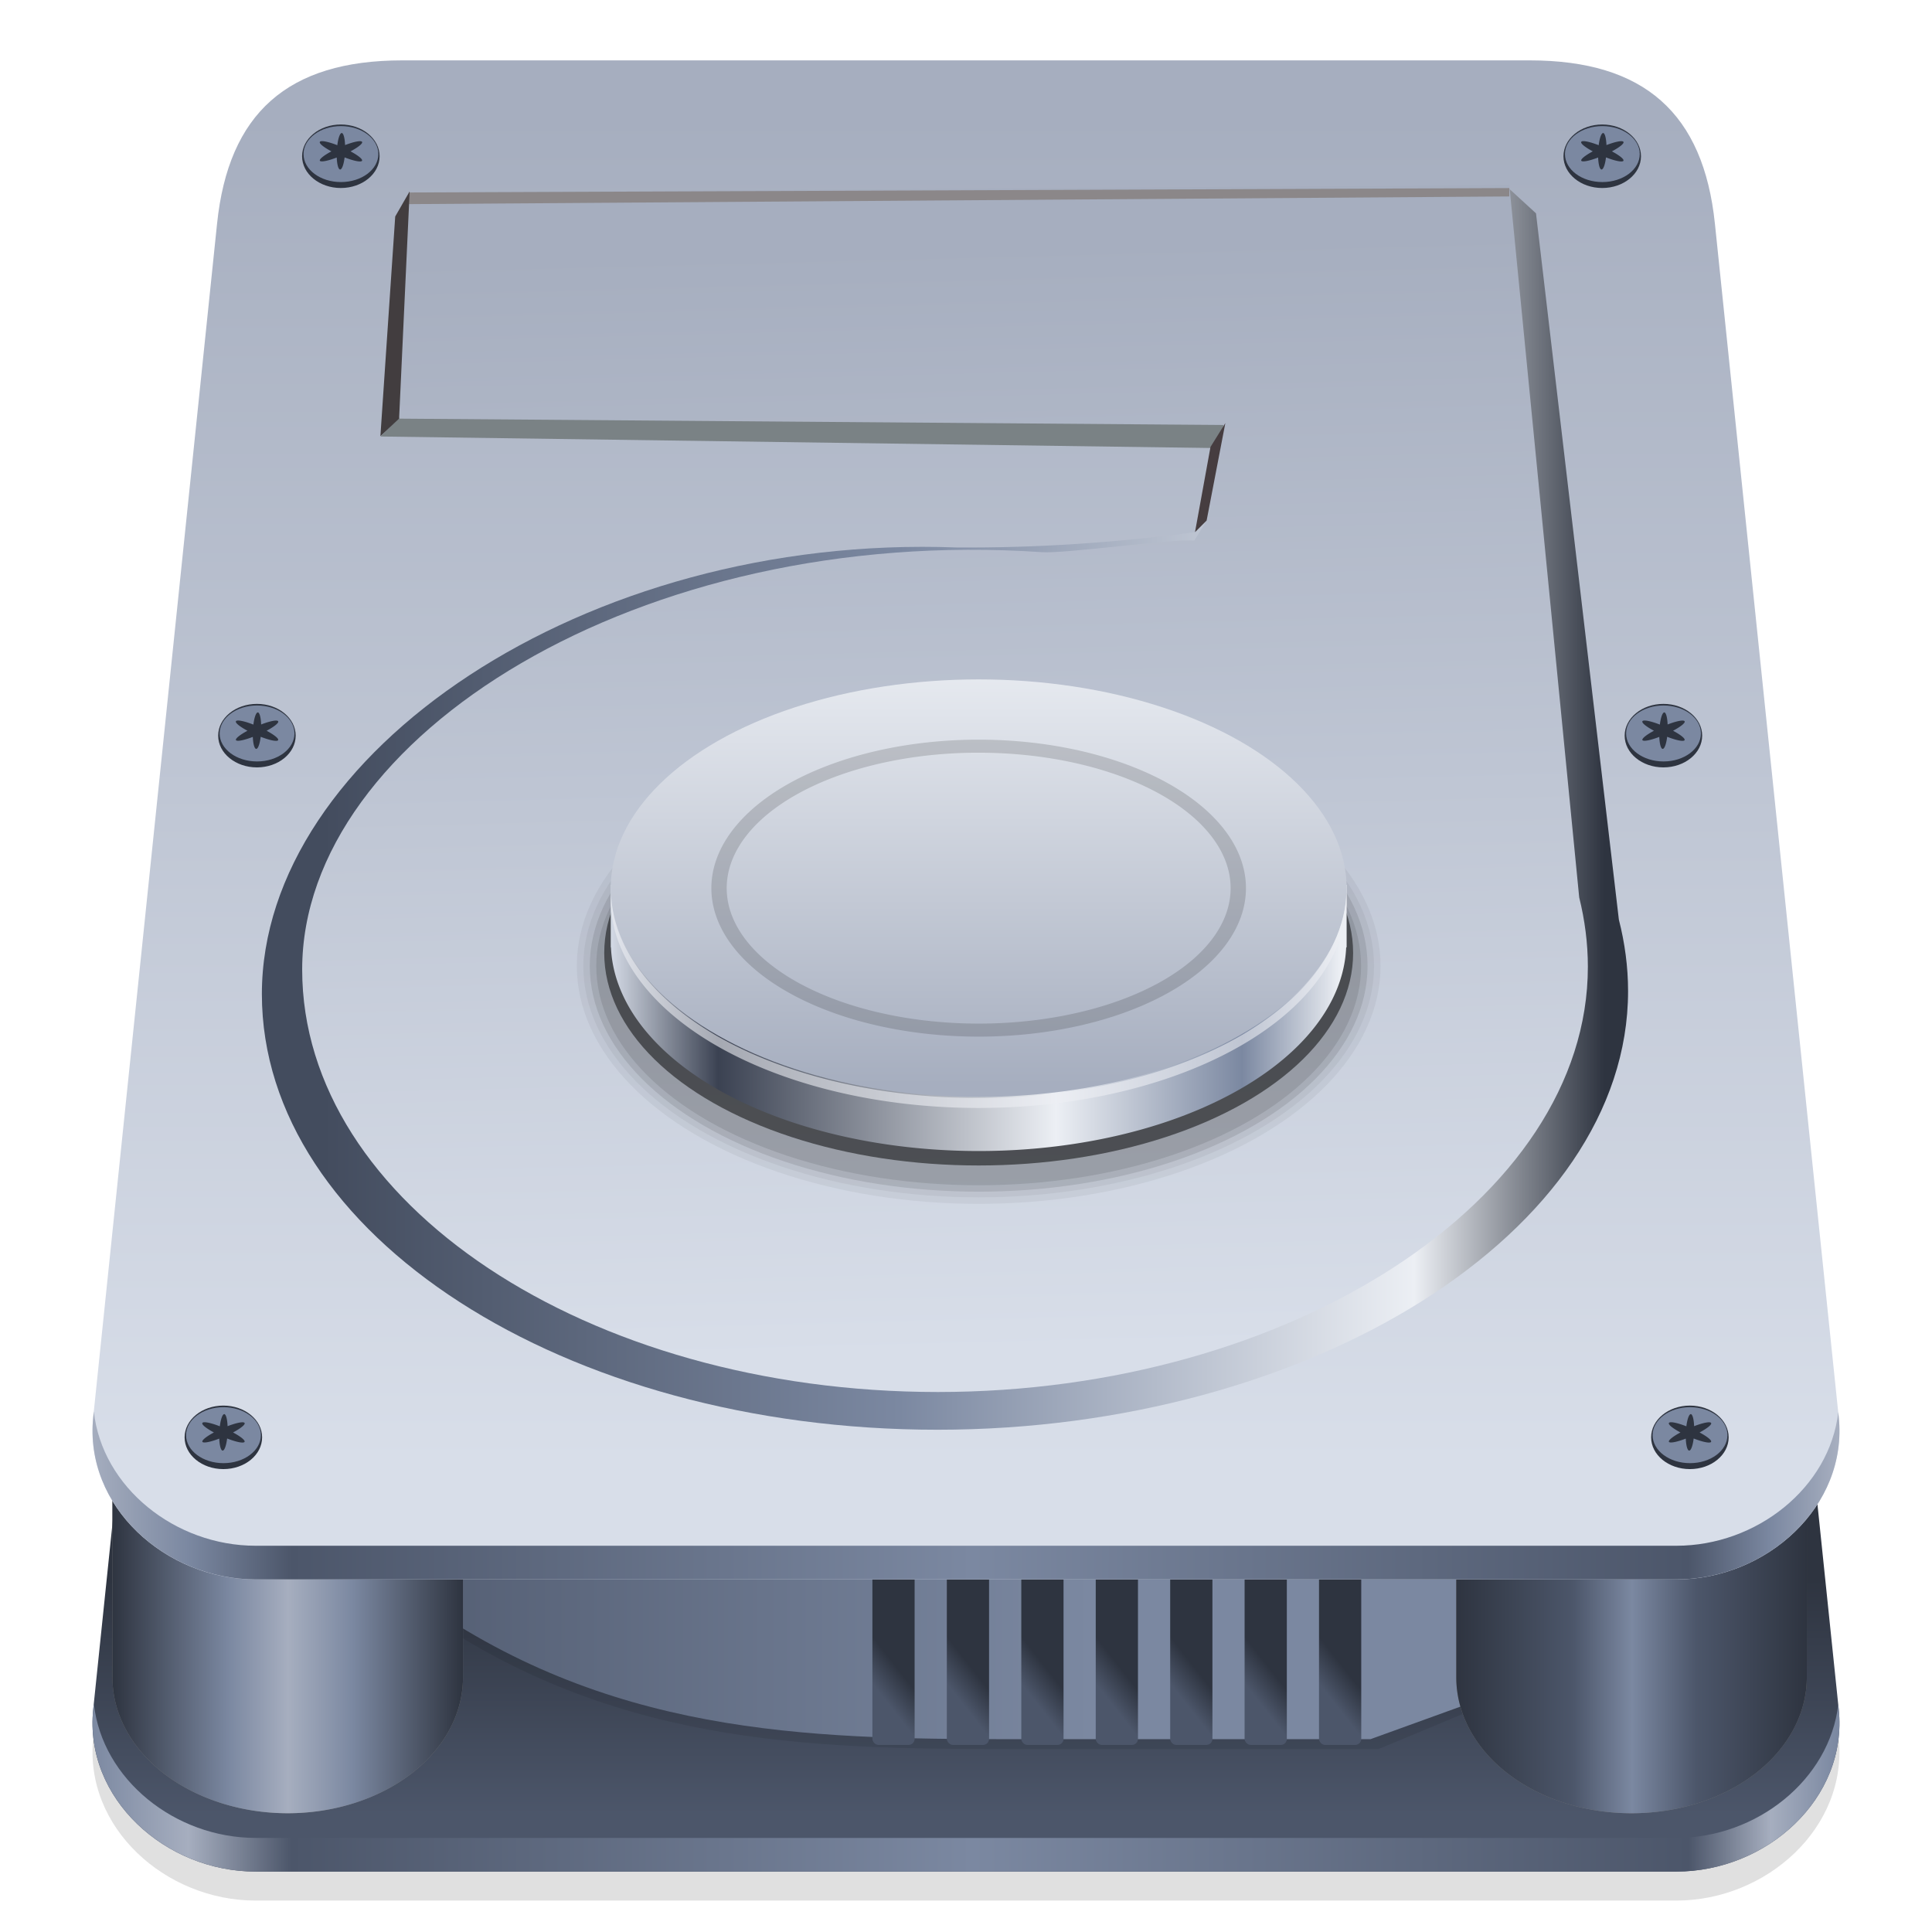 <?xml version="1.0" encoding="UTF-8" standalone="no"?>
<svg
   width="64"
   height="64"
   version="1.1"
   viewBox="0 0 64 64"
   id="svg257"
   sodipodi:docname="drive-harddisk.svg"
   inkscape:version="1.1.2 (0a00cf5339, 2022-02-04)"
   xmlns:inkscape="http://www.inkscape.org/namespaces/inkscape"
   xmlns:sodipodi="http://sodipodi.sourceforge.net/DTD/sodipodi-0.dtd"
   xmlns="http://www.w3.org/2000/svg"
   xmlns:svg="http://www.w3.org/2000/svg">
  <sodipodi:namedview
     id="namedview259"
     pagecolor="#ffffff"
     bordercolor="#666666"
     borderopacity="1.0"
     inkscape:pageshadow="2"
     inkscape:pageopacity="0.0"
     inkscape:pagecheckerboard="0"
     showgrid="false"
     inkscape:zoom="9.84375"
     inkscape:cx="32"
     inkscape:cy="31.949206"
     inkscape:window-width="3440"
     inkscape:window-height="1359"
     inkscape:window-x="0"
     inkscape:window-y="0"
     inkscape:window-maximized="1"
     inkscape:current-layer="g193" />
  <defs
     id="defs137">
    <linearGradient
       id="linearGradient1453"
       x1="50.27"
       x2="50.27"
       y1="15.081"
       y2="14.023"
       gradientTransform="matrix(7.315,0,0,7.315,-335.74,-50.258)"
       gradientUnits="userSpaceOnUse">
      <stop
         stop-color="#4c566a"
         offset="0"
         id="stop2" />
      <stop
         stop-color="#2e3440"
         offset="1"
         id="stop4" />
    </linearGradient>
    <linearGradient
       id="linearGradient4336"
       x1="242.09"
       x2="173.32"
       y1="131.04"
       y2="131.04"
       gradientTransform="matrix(.393 0 0 .393 -58.986 .793)"
       gradientUnits="userSpaceOnUse">
      <stop
         stop-color="#7b88a1"
         offset="0"
         id="stop7" />
      <stop
         stop-color="#4c566a"
         offset="1"
         id="stop9" />
    </linearGradient>
    <linearGradient
       id="linearGradient1517"
       x1="38.364"
       x2="39.951"
       y1="15.17"
       y2="15.17"
       gradientTransform="matrix(7.315,0,0,7.315,-276.92,-58)"
       gradientUnits="userSpaceOnUse">
      <stop
         stop-color="#2e3440"
         offset="0"
         id="stop12" />
      <stop
         stop-color="#7b88a1"
         offset=".334"
         id="stop14" />
      <stop
         stop-color="#a6aebf"
         offset=".502"
         id="stop16" />
      <stop
         stop-color="#7b88a1"
         offset=".686"
         id="stop18" />
      <stop
         stop-color="#2e3440"
         offset="1"
         id="stop20" />
    </linearGradient>
    <linearGradient
       id="linearGradient1521"
       x1="38.364"
       x2="39.951"
       y1="15.17"
       y2="15.17"
       gradientTransform="matrix(7.315,0,0,7.315,-232.4,-58)"
       gradientUnits="userSpaceOnUse">
      <stop
         stop-color="#2e3440"
         offset="0"
         id="stop23" />
      <stop
         stop-color="#4c566a"
         offset=".334"
         id="stop25" />
      <stop
         stop-color="#7b88a1"
         offset=".502"
         id="stop27" />
      <stop
         stop-color="#4c566a"
         offset=".686"
         id="stop29" />
      <stop
         stop-color="#2e3440"
         offset="1"
         id="stop31" />
    </linearGradient>
    <linearGradient
       id="linearGradient4265"
       x1="285.3"
       x2="177.35"
       y1="58.879"
       y2="58.879"
       gradientTransform="matrix(.393 0 0 .393 -58.986 .793)"
       gradientUnits="userSpaceOnUse">
      <stop
         stop-color="#2e3440"
         offset="0"
         id="stop34" />
      <stop
         stop-color="#eceff4"
         offset=".148"
         id="stop36" />
      <stop
         stop-color="#7b88a1"
         offset=".55"
         id="stop38" />
      <stop
         stop-color="#434c5e"
         offset="1"
         id="stop40" />
    </linearGradient>
    <linearGradient
       id="linearGradient4247"
       x1="237.32"
       x2="239.69"
       y1="18.634"
       y2="111.87"
       gradientTransform="matrix(.393 0 0 .393 -58.986 .793)"
       gradientUnits="userSpaceOnUse">
      <stop
         stop-color="#a6aebf"
         offset="0"
         id="stop43" />
      <stop
         stop-color="#d8dee9"
         offset="1"
         id="stop45" />
    </linearGradient>
    <linearGradient
       id="linearGradient4577"
       x1="-27.125"
       x2="1.125"
       y1="62.125"
       y2="62.125"
       gradientTransform="matrix(.859 0 0 .859 43.435 -15.974)"
       gradientUnits="userSpaceOnUse">
      <stop
         stop-color="#d8dee9"
         offset="0"
         id="stop48" />
      <stop
         stop-color="#3b4252"
         offset=".151"
         id="stop50" />
      <stop
         stop-color="#eceff4"
         offset=".612"
         id="stop52" />
      <stop
         stop-color="#7b88a1"
         offset=".866"
         id="stop54" />
      <stop
         stop-color="#eceff4"
         offset="1"
         id="stop56" />
    </linearGradient>
    <linearGradient
       id="linearGradient4591"
       x1="-12.905"
       x2="-12.905"
       y1="1016.9"
       y2="999.65"
       gradientTransform="matrix(.859 0 0 .859 43.435 -837.6)"
       gradientUnits="userSpaceOnUse">
      <stop
         stop-color="#a6aebf"
         offset="0"
         id="stop59" />
      <stop
         stop-color="#eceff4"
         offset="1"
         id="stop61" />
    </linearGradient>
    <linearGradient
       id="linearGradient1439"
       x1="144.66"
       x2="174.56"
       y1="55.562"
       y2="55.562"
       gradientTransform="matrix(1.935 0 0 1.935 -276.92 -58)"
       gradientUnits="userSpaceOnUse">
      <stop
         stop-color="#a6aebf"
         offset="0"
         id="stop64" />
      <stop
         stop-color="#7b88a1"
         offset=".056"
         id="stop66" />
      <stop
         stop-color="#4c566a"
         offset=".115"
         id="stop68" />
      <stop
         stop-color="#7b88a1"
         offset=".505"
         id="stop70" />
      <stop
         stop-color="#4c566a"
         offset=".915"
         id="stop72" />
      <stop
         stop-color="#7b88a1"
         offset=".962"
         id="stop74" />
      <stop
         stop-color="#a6aebf"
         offset="1"
         id="stop76" />
    </linearGradient>
    <linearGradient
       id="linearGradient1457"
       x1="144.66"
       x2="174.56"
       y1="55.562"
       y2="55.562"
       gradientTransform="matrix(1.935 0 0 1.935 -276.92 -48.322)"
       gradientUnits="userSpaceOnUse">
      <stop
         stop-color="#7b88a1"
         offset="0"
         id="stop79" />
      <stop
         stop-color="#a6aebf"
         offset=".056"
         id="stop81" />
      <stop
         stop-color="#4c566a"
         offset=".115"
         id="stop83" />
      <stop
         stop-color="#7b88a1"
         offset=".505"
         id="stop85" />
      <stop
         stop-color="#4c566a"
         offset=".915"
         id="stop87" />
      <stop
         stop-color="#a6aebf"
         offset=".962"
         id="stop89" />
      <stop
         stop-color="#7b88a1"
         offset="1"
         id="stop91" />
    </linearGradient>
    <linearGradient
       id="linearGradient1475"
       x1="120.59"
       x2="118.64"
       y1="137.54"
       y2="139.07"
       gradientTransform="matrix(.393 0 0 .393 -17.752 1.088)"
       gradientUnits="userSpaceOnUse">
      <stop
         stop-color="#2e3440"
         offset="0"
         id="stop94" />
      <stop
         stop-color="#4c566a"
         offset="1"
         id="stop96" />
    </linearGradient>
    <linearGradient
       id="linearGradient1477"
       x1="120.59"
       x2="118.64"
       y1="137.54"
       y2="139.07"
       gradientTransform="matrix(.393 0 0 .393 -15.285 1.088)"
       gradientUnits="userSpaceOnUse">
      <stop
         stop-color="#2e3440"
         offset="0"
         id="stop99" />
      <stop
         stop-color="#4c566a"
         offset="1"
         id="stop101" />
    </linearGradient>
    <linearGradient
       id="linearGradient1479"
       x1="120.59"
       x2="118.64"
       y1="137.54"
       y2="139.07"
       gradientTransform="matrix(.393 0 0 .393 -12.819 1.088)"
       gradientUnits="userSpaceOnUse">
      <stop
         stop-color="#2e3440"
         offset="0"
         id="stop104" />
      <stop
         stop-color="#4c566a"
         offset="1"
         id="stop106" />
    </linearGradient>
    <linearGradient
       id="linearGradient1481"
       x1="120.59"
       x2="118.64"
       y1="137.54"
       y2="139.07"
       gradientTransform="matrix(.393 0 0 .393 -10.353 1.088)"
       gradientUnits="userSpaceOnUse">
      <stop
         stop-color="#2e3440"
         offset="0"
         id="stop109" />
      <stop
         stop-color="#4c566a"
         offset="1"
         id="stop111" />
    </linearGradient>
    <linearGradient
       id="linearGradient1483"
       x1="120.59"
       x2="118.64"
       y1="137.54"
       y2="139.07"
       gradientTransform="matrix(.393 0 0 .393 -7.887 1.088)"
       gradientUnits="userSpaceOnUse">
      <stop
         stop-color="#2e3440"
         offset="0"
         id="stop114" />
      <stop
         stop-color="#4c566a"
         offset="1"
         id="stop116" />
    </linearGradient>
    <linearGradient
       id="linearGradient1485"
       x1="120.59"
       x2="118.64"
       y1="137.54"
       y2="139.07"
       gradientTransform="matrix(.393 0 0 .393 -5.421 1.088)"
       gradientUnits="userSpaceOnUse">
      <stop
         stop-color="#2e3440"
         offset="0"
         id="stop119" />
      <stop
         stop-color="#4c566a"
         offset="1"
         id="stop121" />
    </linearGradient>
    <linearGradient
       id="linearGradient1487"
       x1="120.59"
       x2="118.64"
       y1="137.54"
       y2="139.07"
       gradientTransform="matrix(.393 0 0 .393 -2.955 1.088)"
       gradientUnits="userSpaceOnUse">
      <stop
         stop-color="#2e3440"
         offset="0"
         id="stop124" />
      <stop
         stop-color="#4c566a"
         offset="1"
         id="stop126" />
    </linearGradient>
    <linearGradient
       id="linearGradient1491"
       x1="50.27"
       x2="50.27"
       y1="14.816"
       y2="8.731"
       gradientTransform="matrix(7.315,0,0,7.315,-335.74,-59.935)"
       gradientUnits="userSpaceOnUse">
      <stop
         stop-color="#d8dee9"
         offset="0"
         id="stop129" />
      <stop
         stop-color="#a6aebf"
         offset="1"
         id="stop131" />
    </linearGradient>
    <filter
       id="filter1710"
       x="-0.025"
       y="-0.029"
       width="1.05"
       height="1.058"
       color-interpolation-filters="sRGB">
      <feGaussianBlur
         stdDeviation="0.609"
         id="feGaussianBlur134" />
    </filter>
  </defs>
  <path
     d="m13.325 12.637c-3.801 0-5.756 1.757-6.135 5.413l-4.102 39.53c-0.307 2.965 2.399 5.379 5.379 5.379h47.064c2.981 0 5.687-2.415 5.379-5.379l-4.102-39.53c-0.379-3.656-2.335-5.413-6.135-5.413h-19.43z"
     filter="url(#filter1710)"
     opacity=".35"
     stroke-width="7.315"
     id="path139" />
  <g
     stroke-width="7.315"
     id="g149">
    <path
       d="m13.325 11.677c-3.801 0-5.756 1.757-6.135 5.413l-4.102 39.53c-0.307 2.965 2.399 5.379 5.379 5.379h47.064c2.981 0 5.687-2.415 5.379-5.379l-4.102-39.53c-0.379-3.656-2.335-5.413-6.135-5.413h-19.43z"
       fill="url(#linearGradient1453)"
       id="path141" />
    <path
       d="m9.533 53.574h4.713c6.422 4.372 13.079 4.367 19.792 4.367h11.626l8.835-3.686s0.84-3.226 0.463-3.132c-0.377 0.094-46.088 0-46.088 0z"
       fill-opacity=".084"
       id="path143" />
    <path
       d="m9.533 53.245h4.713c6.422 4.372 13.079 4.367 19.792 4.367h11.363l9.262-3.353s0.676-3.559 0.299-3.465c-0.377 0.094-46.088 0-46.088 0z"
       fill="url(#linearGradient4336)"
       id="path145" />
    <path
       d="m3.725 45.886v9.678a5.806 4.502 0 0 0 5.806 4.502 5.806 4.502 0 0 0 5.806-4.502v-9.678z"
       fill="#7a7b7b"
       id="path147" />
  </g>
  <g
     stroke-width=".393"
     id="g165">
    <rect
       x="28.899"
       y="51.272"
       width="1.399"
       height="6.531"
       rx=".2"
       ry=".2"
       fill="url(#linearGradient1475)"
       style="paint-order:fill markers stroke"
       id="rect151" />
    <rect
       x="31.365"
       y="51.272"
       width="1.399"
       height="6.531"
       rx=".2"
       ry=".2"
       fill="url(#linearGradient1477)"
       style="paint-order:fill markers stroke"
       id="rect153" />
    <rect
       x="33.832"
       y="51.272"
       width="1.399"
       height="6.531"
       rx=".2"
       ry=".2"
       fill="url(#linearGradient1479)"
       style="paint-order:fill markers stroke"
       id="rect155" />
    <rect
       x="36.298"
       y="51.272"
       width="1.399"
       height="6.531"
       rx=".2"
       ry=".2"
       fill="url(#linearGradient1481)"
       style="paint-order:fill markers stroke"
       id="rect157" />
    <rect
       x="38.764"
       y="51.272"
       width="1.399"
       height="6.531"
       rx=".2"
       ry=".2"
       fill="url(#linearGradient1483)"
       style="paint-order:fill markers stroke"
       id="rect159" />
    <rect
       x="41.229"
       y="51.272"
       width="1.399"
       height="6.531"
       rx=".2"
       ry=".2"
       fill="url(#linearGradient1485)"
       style="paint-order:fill markers stroke"
       id="rect161" />
    <rect
       x="43.694"
       y="51.272"
       width="1.399"
       height="6.531"
       rx=".2"
       ry=".2"
       fill="url(#linearGradient1487)"
       style="paint-order:fill markers stroke"
       id="rect163" />
  </g>
  <g
     stroke-width="7.315"
     id="g193">
    <path
       d="m 48.241,45.886 v 9.678 a 5.806,4.502 0 0 0 5.806,4.502 5.806,4.502 0 0 0 5.806,-4.502 V 45.886 Z"
       fill="#797a7a"
       id="path167" />
    <path
       d="m 3.725,45.886 v 9.678 a 5.806,4.502 0 0 0 5.806,4.502 5.806,4.502 0 0 0 5.806,-4.502 V 45.886 Z"
       fill="url(#linearGradient1517)"
       id="path169" />
    <path
       d="m 48.241,45.886 v 9.678 a 5.806,4.502 0 0 0 5.806,4.502 5.806,4.502 0 0 0 5.806,-4.502 V 45.886 Z"
       fill="url(#linearGradient1521)"
       id="path171" />
    <path
       d="M 13.325,2 C 9.524,2 7.569,3.757 7.19,7.413 l -4.102,39.53 c -0.307,2.965 2.399,5.379 5.379,5.379 h 47.064 c 2.981,0 5.687,-2.415 5.379,-5.379 L 56.809,7.413 C 56.43,3.757 54.474,2 50.674,2 h -19.43 z"
       fill="url(#linearGradient1491)"
       id="path173" />
    <path
       d="m 50.882,7.067 -0.996,-0.913 -10.3,11.474 c -2.631,0.349 -5.248,0.527 -7.895,0.508 -12.35,-0.468 -23.016,6.821 -23.016,14.793 0,7.971 10.018,14.433 22.378,14.433 12.359,0 22.879,-6.559 22.879,-14.53 0,-0.807 -0.108,-1.597 -0.305,-2.368 z"
       fill="url(#linearGradient4265)"
       style="paint-order:fill markers stroke"
       id="path175" />
    <path
       d="m 12.608,14.46 31.018,0.43 -0.644,-7.965 c -7.838,0.792 -26.614,1.819 -29.771,6.926 z"
       fill="#7a8285"
       id="path177" />
    <path
       d="m 49.997,6.124 -36.452,0.251 -0.321,7.493 27.304,0.21 -0.557,3.165 -0.405,0.662 c -0.793,-0.06 -4.24,0.441 -5.056,0.386 -13.308,-0.903 -24.5,6.095 -24.5,13.825 0,7.729 9.429,13.996 21.059,13.996 11.63,0 21.531,-6.36 21.531,-14.089 0,-0.782 -0.102,-1.549 -0.287,-2.296 z"
       fill="url(#linearGradient4247)"
       style="paint-order:fill markers stroke"
       id="path179" />
    <path
       d="M 49.997,6.23 13.544,6.376 V 6.762 L 49.997,6.508 Z"
       fill="#8b8789"
       style="paint-order:fill markers stroke"
       id="path187" />
    <path
       d="m 12.601,14.451 0.491,-7.279 0.478,-0.832 -0.349,7.526 z"
       fill="#423d3f"
       id="path189" />
    <path
       d="m 40.099,14.806 0.492,-0.791 -0.62,3.229 -0.385,0.385 z"
       fill="#463d40"
       id="path191" />
  </g>
  <g
     stroke-width=".859"
     id="g211">
    <ellipse
       cx="32.42"
       cy="31.999"
       rx="13.312"
       ry="7.88"
       opacity=".05"
       id="ellipse195" />
    <ellipse
       cx="32.42"
       cy="31.999"
       rx="13.097"
       ry="7.665"
       opacity=".05"
       id="ellipse197" />
    <ellipse
       cx="32.42"
       cy="31.999"
       rx="12.882"
       ry="7.477"
       opacity=".1"
       id="ellipse199" />
    <ellipse
       cx="32.42"
       cy="31.999"
       rx="12.668"
       ry="7.264"
       opacity=".1"
       id="ellipse201" />
    <ellipse
       cx="32.42"
       cy="31.57"
       rx="12.404"
       ry="7.038"
       opacity=".5"
       id="ellipse203" />
    <path
       d="m20.232 29.311v2.071h0.007a12.189 6.916 0 0 0 6.088 5.821 12.189 6.916 0 0 0 12.188 0 12.189 6.916 0 0 0 6.079-5.821h0.015v-2.071h-24.377z"
       fill="url(#linearGradient4577)"
       id="path205" />
    <ellipse
       cx="32.42"
       cy="29.422"
       rx="12.189"
       ry="6.916"
       fill="url(#linearGradient4591)"
       id="ellipse207" />
    <path
       d="m44.597 29.594a12.189 6.916 0 0 1-12.177 6.781 12.189 6.916 0 0 1-12.177-6.725 12.189 6.916 0 0 0-0.012 0.136 12.189 6.916 0 0 0 12.189 6.917 12.189 6.916 0 0 0 12.188-6.917 12.189 6.916 0 0 0-0.012-0.191z"
       fill="#eceff4"
       opacity=".6"
       id="path209" />
  </g>
  <path
     d="m32.418 24.502a8.854 4.918 0 0 0-8.853 4.919 8.854 4.918 0 0 0 8.853 4.919 8.854 4.918 0 0 0 8.856-4.919 8.854 4.918 0 0 0-8.856-4.919zm-0.148 0.432a8.346 4.487 0 0 1 0.148 0 8.346 4.487 0 0 1 8.348 4.487 8.346 4.487 0 0 1-8.348 4.487 8.346 4.487 0 0 1-8.345-4.487 8.346 4.487 0 0 1 8.197-4.487z"
     opacity=".15"
     stroke-width=".617"
     id="path213" />
  <path
     d="m3.108 46.756-0.019 0.185c-0.307 2.965 2.399 5.379 5.379 5.379h47.064c2.981 0 5.687-2.415 5.379-5.379l-0.015-0.163c-0.288 2.51-2.712 4.427-5.364 4.427h-47.064c-2.66 0-5.085-1.928-5.36-4.449z"
     fill="url(#linearGradient1439)"
     stroke-width="7.315"
     id="path215" />
  <path
     d="m3.108 56.434-0.019 0.185c-0.307 2.965 2.399 5.379 5.379 5.379h47.064c2.981 0 5.687-2.415 5.379-5.379l-0.015-0.163c-0.288 2.51-2.712 4.427-5.364 4.427h-47.064c-2.66 0-5.085-1.928-5.36-4.449z"
     fill="url(#linearGradient1457)"
     stroke-width="7.315"
     id="path217" />
  <ellipse
     cx="7.399"
     cy="47.614"
     rx="1.284"
     ry="1.052"
     fill="#2e3440"
     stroke-width=".356"
     style="paint-order:fill markers stroke"
     id="ellipse219" />
  <ellipse
     cx="7.403"
     cy="47.542"
     rx="1.239"
     ry=".927"
     fill="#7b88a1"
     stroke-width=".328"
     style="paint-order:fill markers stroke"
     id="ellipse221" />
  <path
     d="m7.429 46.844a0.139 0.605 2.576 0 0-0.147 0.404 0.766 0.139 23.938 0 0-0.578-0.11 0.766 0.139 23.938 0 0 0.382 0.314 0.139 0.766 66.062 0 0-0.382 0.31 0.139 0.766 66.062 0 0 0.559-0.106 0.139 0.605 2.576 0 0 0.11 0.397 0.139 0.605 2.576 0 0 0.151-0.401 0.766 0.139 23.938 0 0 0.578 0.11 0.766 0.139 23.938 0 0-0.382-0.31 0.139 0.766 66.062 0 0 0.382-0.314 0.139 0.766 66.062 0 0-0.563 0.106 0.139 0.605 2.576 0 0-0.11-0.401z"
     fill="#2e3440"
     stroke-width="7.315"
     id="path223" />
  <ellipse
     cx="55.98"
     cy="47.614"
     rx="1.284"
     ry="1.052"
     fill="#2e3440"
     stroke-width=".356"
     style="paint-order:fill markers stroke"
     id="ellipse225" />
  <ellipse
     cx="55.984"
     cy="47.542"
     rx="1.239"
     ry=".927"
     fill="#7b88a1"
     stroke-width=".328"
     style="paint-order:fill markers stroke"
     id="ellipse227" />
  <path
     d="m56.01 46.844a0.139 0.605 2.576 0 0-0.147 0.404 0.766 0.139 23.938 0 0-0.578-0.11 0.766 0.139 23.938 0 0 0.382 0.314 0.139 0.766 66.062 0 0-0.382 0.31 0.139 0.766 66.062 0 0 0.559-0.106 0.139 0.605 2.576 0 0 0.11 0.397 0.139 0.605 2.576 0 0 0.151-0.401 0.766 0.139 23.938 0 0 0.578 0.11 0.766 0.139 23.938 0 0-0.382-0.31 0.139 0.766 66.062 0 0 0.382-0.314 0.139 0.766 66.062 0 0-0.563 0.106 0.139 0.605 2.576 0 0-0.11-0.401z"
     fill="#2e3440"
     stroke-width="7.315"
     id="path229" />
  <ellipse
     cx="8.511"
     cy="24.369"
     rx="1.284"
     ry="1.052"
     fill="#2e3440"
     stroke-width=".356"
     style="paint-order:fill markers stroke"
     id="ellipse231" />
  <ellipse
     cx="8.515"
     cy="24.297"
     rx="1.239"
     ry=".927"
     fill="#7b88a1"
     stroke-width=".328"
     style="paint-order:fill markers stroke"
     id="ellipse233" />
  <path
     d="m8.541 23.599a0.139 0.605 2.576 0 0-0.147 0.404 0.766 0.139 23.938 0 0-0.578-0.11 0.766 0.139 23.938 0 0 0.382 0.314 0.139 0.766 66.062 0 0-0.382 0.31 0.139 0.766 66.062 0 0 0.559-0.106 0.139 0.605 2.576 0 0 0.11 0.397 0.139 0.605 2.576 0 0 0.151-0.401 0.766 0.139 23.938 0 0 0.578 0.11 0.766 0.139 23.938 0 0-0.382-0.31 0.139 0.766 66.062 0 0 0.382-0.314 0.139 0.766 66.062 0 0-0.563 0.106 0.139 0.605 2.576 0 0-0.11-0.401z"
     fill="#2e3440"
     stroke-width="7.315"
     id="path235" />
  <ellipse
     cx="55.103"
     cy="24.369"
     rx="1.284"
     ry="1.052"
     fill="#2e3440"
     stroke-width=".356"
     style="paint-order:fill markers stroke"
     id="ellipse237" />
  <ellipse
     cx="55.106"
     cy="24.297"
     rx="1.239"
     ry=".927"
     fill="#7b88a1"
     stroke-width=".328"
     style="paint-order:fill markers stroke"
     id="ellipse239" />
  <path
     d="m55.132 23.599a0.139 0.605 2.576 0 0-0.147 0.404 0.766 0.139 23.938 0 0-0.578-0.11 0.766 0.139 23.938 0 0 0.382 0.314 0.139 0.766 66.062 0 0-0.382 0.31 0.139 0.766 66.062 0 0 0.559-0.106 0.139 0.605 2.576 0 0 0.11 0.397 0.139 0.605 2.576 0 0 0.151-0.401 0.766 0.139 23.938 0 0 0.578 0.11 0.766 0.139 23.938 0 0-0.382-0.31 0.139 0.766 66.062 0 0 0.382-0.314 0.139 0.766 66.062 0 0-0.563 0.106 0.139 0.605 2.576 0 0-0.11-0.401z"
     fill="#2e3440"
     stroke-width="7.315"
     id="path241" />
  <ellipse
     cx="11.291"
     cy="5.176"
     rx="1.284"
     ry="1.052"
     fill="#2e3440"
     stroke-width=".356"
     style="paint-order:fill markers stroke"
     id="ellipse243" />
  <ellipse
     cx="11.294"
     cy="5.104"
     rx="1.239"
     ry=".927"
     fill="#7b88a1"
     stroke-width=".328"
     style="paint-order:fill markers stroke"
     id="ellipse245" />
  <path
     d="m11.321 4.406a0.139 0.605 2.576 0 0-0.147 0.404 0.766 0.139 23.938 0 0-0.578-0.11 0.766 0.139 23.938 0 0 0.382 0.314 0.139 0.766 66.062 0 0-0.382 0.31 0.139 0.766 66.062 0 0 0.559-0.106 0.139 0.605 2.576 0 0 0.11 0.397 0.139 0.605 2.576 0 0 0.151-0.401 0.766 0.139 23.938 0 0 0.578 0.11 0.766 0.139 23.938 0 0-0.382-0.31 0.139 0.766 66.062 0 0 0.382-0.314 0.139 0.766 66.062 0 0-0.563 0.106 0.139 0.605 2.576 0 0-0.11-0.401z"
     fill="#2e3440"
     stroke-width="7.315"
     id="path247" />
  <ellipse
     cx="53.076"
     cy="5.176"
     rx="1.284"
     ry="1.052"
     fill="#2e3440"
     stroke-width=".356"
     style="paint-order:fill markers stroke"
     id="ellipse249" />
  <ellipse
     cx="53.08"
     cy="5.104"
     rx="1.239"
     ry=".927"
     fill="#7b88a1"
     stroke-width=".328"
     style="paint-order:fill markers stroke"
     id="ellipse251" />
  <path
     d="m53.106 4.406a0.139 0.605 2.576 0 0-0.147 0.404 0.766 0.139 23.938 0 0-0.578-0.11 0.766 0.139 23.938 0 0 0.382 0.314 0.139 0.766 66.062 0 0-0.382 0.31 0.139 0.766 66.062 0 0 0.559-0.106 0.139 0.605 2.576 0 0 0.11 0.397 0.139 0.605 2.576 0 0 0.151-0.401 0.766 0.139 23.938 0 0 0.578 0.11 0.766 0.139 23.938 0 0-0.382-0.31 0.139 0.766 66.062 0 0 0.382-0.314 0.139 0.766 66.062 0 0-0.563 0.106 0.139 0.605 2.576 0 0-0.11-0.401z"
     fill="#2e3440"
     stroke-width="7.315"
     id="path253" />
</svg>
